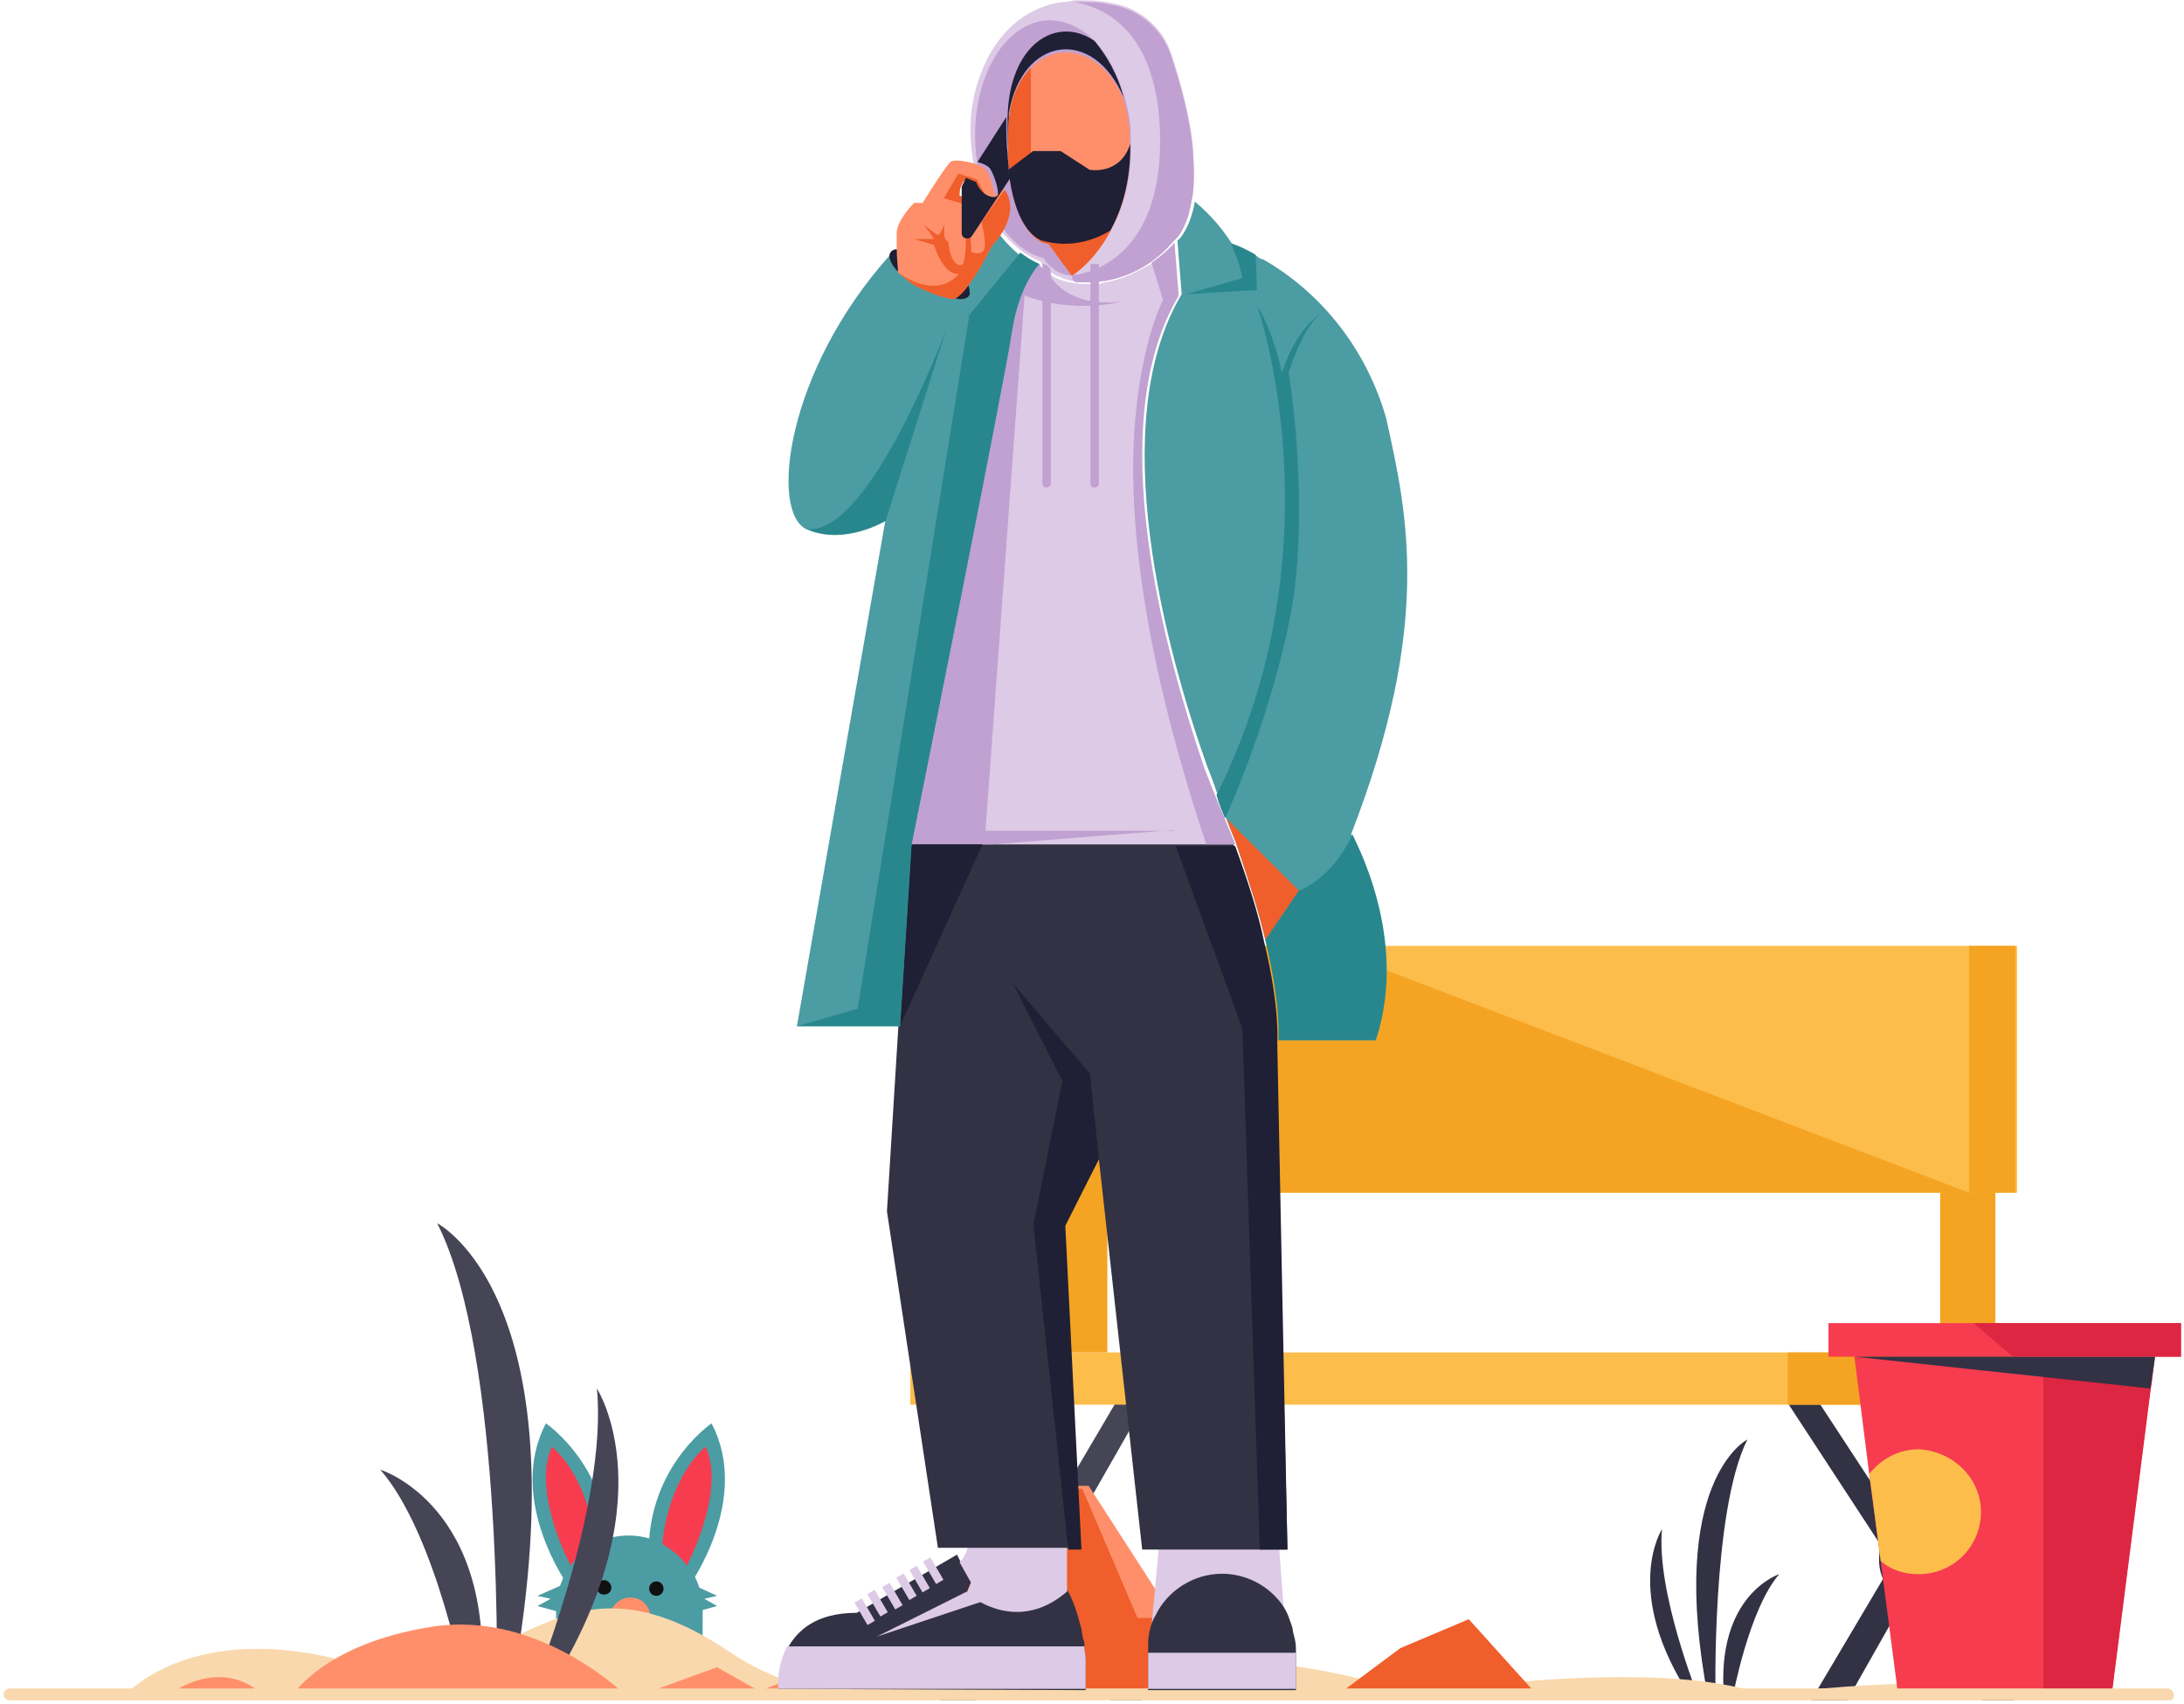 <svg width="514" height="401" viewBox="0 0 514 401" fill="none" xmlns="http://www.w3.org/2000/svg">
<path d="M165.363 378.571V395.662H130.88V378.571C130.88 374.773 132.28 371.074 134.279 368.376C135.978 366.377 137.677 364.578 140.076 363.278C142.474 361.879 145.173 361.279 147.972 361.279C152.769 361.279 157.167 363.278 160.266 366.377C163.364 369.675 165.363 373.773 165.363 378.571Z" fill="#4C9CA3"/>
<path d="M133.979 373.473C133.979 373.473 118.986 352.984 128.481 334.893C128.481 334.893 144.573 345.787 143.174 367.676L133.979 373.473Z" fill="#4C9CA3"/>
<path d="M140.076 363.278C137.677 364.678 135.678 366.377 134.279 368.376C131.58 362.879 125.783 349.285 129.881 340.39C129.881 340.39 138.376 346.887 140.076 363.278Z" fill="#F73C4F"/>
<path d="M161.965 373.473C161.965 373.473 176.957 352.984 167.462 334.893C167.462 334.893 151.37 345.787 152.769 367.676L161.965 373.473Z" fill="#4C9CA3"/>
<path d="M155.868 363.278C158.267 364.678 160.266 366.377 161.665 368.376C164.364 362.879 170.161 349.285 166.063 340.39C166.063 340.39 157.567 346.887 155.868 363.278Z" fill="#F73C4F"/>
<path d="M153.069 380.67C153.069 380.97 153.069 381.369 153.069 382.069C149.971 381.369 146.572 381.069 143.474 380.67C143.474 377.971 145.873 375.872 148.272 375.872C151.07 375.872 153.069 377.871 153.069 380.67Z" fill="#FF8F6A"/>
<path d="M154.469 375.472C155.407 375.472 156.168 374.712 156.168 373.773C156.168 372.835 155.407 372.074 154.469 372.074C153.53 372.074 152.769 372.835 152.769 373.773C152.769 374.712 153.53 375.472 154.469 375.472Z" fill="#111010"/>
<path d="M143.874 373.473C143.874 374.473 143.174 375.172 142.175 375.172C141.175 375.172 140.475 374.473 140.475 373.473C140.475 372.474 141.175 371.774 142.175 371.774C143.174 371.774 143.874 372.774 143.874 373.473Z" fill="#111010"/>
<path d="M133.279 372.474L126.482 375.472L129.581 376.172L126.482 377.871L131.58 379.27L133.279 372.474Z" fill="#4C9CA3"/>
<path d="M162.265 372.474L168.761 375.472L165.763 376.172L168.761 377.871L163.664 379.27L162.265 372.474Z" fill="#4C9CA3"/>
<path d="M420.735 330.095L466.513 400.06H474.009L425.933 326.697L420.735 330.095Z" fill="#323244"/>
<path d="M474.409 330.095L434.728 400.06H426.233L469.911 326.397L474.409 330.095Z" fill="#323244"/>
<path d="M215.538 330.095L261.315 400.06H268.811L221.035 326.697L215.538 330.095Z" fill="#454556"/>
<path d="M269.511 330.095L229.531 400.06H221.335L264.713 326.397L269.511 330.095Z" fill="#454556"/>
<path d="M469.611 280.62V318.201H456.617V272.424L469.611 280.62Z" fill="#F4A422"/>
<path d="M260.616 280.62V318.201H247.622V272.424L260.616 280.62Z" fill="#F4A422"/>
<path d="M403.744 399.76C403.744 399.76 402.744 355.682 411.24 338.691C411.24 338.691 392.15 348.286 402.045 399.76H403.744Z" fill="#323244"/>
<path d="M407.842 399.061C407.842 399.061 411.64 378.571 418.736 370.375C418.736 370.375 403.744 375.172 405.743 399.36L407.842 399.061Z" fill="#323244"/>
<path d="M399.646 399.061C399.646 399.061 389.751 374.473 391.15 359.78C391.15 359.78 381.555 374.473 397.947 399.36L399.646 399.061Z" fill="#323244"/>
<path d="M474.708 222.549H235.028V280.62H474.708V222.549Z" fill="#FCBD4B"/>
<path d="M474.708 318.201H214.239V330.495H474.708V318.201Z" fill="#FCBD4B"/>
<path d="M474.708 318.201H420.735V330.495H474.708V318.201Z" fill="#F4A422"/>
<path d="M474.309 222.549H463.414V280.62H474.309V222.549Z" fill="#F4A422"/>
<path d="M463.414 280.62H235.028V222.549H311.19L463.414 280.62Z" fill="#F4A422"/>
<path d="M29.531 398.761C29.531 398.761 45.223 380.67 82.804 391.264C120.386 401.459 129.281 360.18 171.56 388.566C213.939 416.952 248.721 372.874 333.079 398.461C333.079 398.461 390.051 389.565 415.038 398.761C415.038 398.761 458.417 392.964 475.808 398.461L29.531 398.761Z" fill="#F9D8AD"/>
<path d="M39.726 398.761C39.726 398.761 51.72 389.166 62.215 399.061L39.726 398.761Z" fill="#FF8F6A"/>
<path d="M116.887 399.76C116.887 399.76 118.886 319.2 102.894 287.816C102.894 287.816 138.077 305.607 119.986 399.76H116.887Z" fill="#454556"/>
<path d="M109.691 398.361C109.691 398.361 102.894 361.179 89.501 345.787C89.501 345.787 117.187 354.283 113.089 398.661L109.691 398.361Z" fill="#454556"/>
<path d="M124.783 399.061C124.783 399.061 143.174 354.383 140.475 326.697C140.475 326.697 157.867 353.283 128.182 399.061H124.783Z" fill="#454556"/>
<path d="M150.071 399.061L168.761 392.264L180.755 399.061H150.071Z" fill="#FF8F6A"/>
<path d="M68.412 399.46C68.412 399.46 75.608 386.867 101.495 382.769C127.082 378.671 147.572 399.16 147.572 399.16L68.412 399.46Z" fill="#FF8F6A"/>
<path d="M306.692 399.061L286.202 377.571L276.008 380.27L256.218 349.585H254.518H249.021C244.923 349.585 241.525 351.984 239.826 355.682L226.532 368.976L224.533 373.074L205.743 380.27L201.645 388.766L176.058 398.961L212.539 397.561L212.24 398.561L306.692 399.061Z" fill="#FF8F6A"/>
<path d="M306.692 399.061L212.439 399.36L226.732 369.675L240.026 356.382C241.725 352.584 245.123 350.285 249.221 350.285H254.718L267.712 380.67H275.908L286.103 377.971L283.704 384.068L306.692 399.061Z" fill="#F05E2B"/>
<path d="M450.121 376.572C454.481 376.572 458.017 372.276 458.017 366.977C458.017 361.677 454.481 357.381 450.121 357.381C445.76 357.381 442.225 361.677 442.225 366.977C442.225 372.276 445.76 376.572 450.121 376.572Z" fill="#323244"/>
<path d="M507.192 319.2L506.493 324.698L506.093 326.697L496.897 398.761H446.722L442.624 367.376L439.926 346.887L436.427 319.2H507.192Z" fill="#F73C4F"/>
<path d="M506.493 324.698L506.193 326.697L496.997 398.761H480.905V322.299C491.8 320.6 499.996 321.599 506.493 324.698Z" fill="#DD2641"/>
<path d="M513.289 311.304H430.331V319.2H513.289V311.304Z" fill="#F73C4F"/>
<path d="M507.192 319.2L506.093 326.697L436.427 319.2H507.192Z" fill="#323244"/>
<path d="M513.289 311.304V319.2H473.709L464.513 311.304H513.289Z" fill="#DD2641"/>
<path d="M466.213 355.682C466.213 363.878 459.716 370.375 451.52 370.375C448.122 370.375 445.023 369.375 442.624 367.276L439.926 346.787C442.624 343.388 446.722 340.99 451.52 340.99C459.716 341.389 466.213 347.886 466.213 355.682Z" fill="#FCBD4B"/>
<path d="M313.889 399.46L329.581 387.766L345.673 380.97L361.365 398.361L313.889 399.46Z" fill="#F05E2B"/>
<path d="M510.59 400.06H2.245C1.545 400.06 0.845 399.36 0.845 398.661C0.845 397.961 1.545 397.261 2.245 397.261H510.191C510.89 397.261 511.59 397.961 511.59 398.661C511.59 399.76 511.29 400.06 510.59 400.06Z" fill="#F9D8AD"/>
<path d="M183.154 397.361C183.154 397.361 183.154 397.761 183.154 397.361C183.154 397.761 183.154 397.761 183.154 397.361L255.518 397.661C255.518 395.662 255.518 393.863 255.518 392.164C255.518 391.864 255.518 391.464 255.518 390.765C255.518 389.765 255.218 388.766 255.218 387.666V387.366C255.218 386.667 255.218 385.967 254.918 385.667C254.618 384.268 254.619 383.268 254.219 382.269C252.819 376.472 251.12 374.073 251.12 374.073C242.924 380.87 235.428 378.871 231.33 376.772H231.03C229.031 375.772 227.632 374.373 227.632 374.373L228.632 371.974L225.933 367.176L225.233 365.777L201.645 379.47C192.05 379.47 187.652 383.568 185.253 387.966C183.854 391.065 183.554 394.063 183.554 395.862C183.154 396.662 183.154 397.062 183.154 397.361Z" fill="#323244"/>
<path d="M251.12 363.578V374.473C238.827 385.068 227.532 374.773 227.532 374.773L228.532 372.374L225.833 367.576C227.232 366.177 227.532 364.878 227.832 363.778H251.02V363.578H251.12Z" fill="#DDCAE6"/>
<path d="M218.965 366.424L217.24 367.433L220.317 372.696L222.043 371.687L218.965 366.424Z" fill="#DDCAE6"/>
<path d="M215.761 368.389L214.035 369.397L217.111 374.662L218.837 373.653L215.761 368.389Z" fill="#DDCAE6"/>
<path d="M212.662 370.193L210.936 371.201L214.012 376.465L215.738 375.457L212.662 370.193Z" fill="#DDCAE6"/>
<path d="M209.348 372.398L207.623 373.407L210.699 378.671L212.425 377.662L209.348 372.398Z" fill="#DDCAE6"/>
<path d="M205.851 374.065L204.125 375.074L207.202 380.338L208.928 379.329L205.851 374.065Z" fill="#DDCAE6"/>
<path d="M202.825 376.071L201.099 377.08L204.176 382.344L205.902 381.335L202.825 376.071Z" fill="#DDCAE6"/>
<path d="M230.93 376.872L206.343 385.068L227.532 374.473C227.532 374.873 228.931 375.872 230.93 376.872Z" fill="#DDCAE6"/>
<path d="M183.154 395.962C183.154 396.662 183.154 397.361 183.154 397.361H255.518C255.518 395.362 255.518 393.563 255.518 391.864C255.518 391.564 255.518 391.164 255.518 390.465C255.518 389.465 255.218 388.466 255.218 387.366H185.253C183.454 390.865 183.154 393.963 183.154 395.962Z" fill="#DDCAE6"/>
<path d="M302.595 384.768L270.91 383.668L272.909 362.179H300.896L302.595 384.768Z" fill="#DDCAE6"/>
<path d="M304.993 387.766V397.661H270.211V387.766C270.211 386.367 270.211 385.367 270.51 383.968C270.81 382.569 271.21 381.269 271.91 380.17C274.608 374.373 280.805 370.275 287.602 370.275C292.4 370.275 296.797 372.274 299.896 375.372C301.295 376.772 302.594 378.471 303.294 380.47C303.594 381.469 304.294 382.869 304.294 383.868C304.693 385.467 304.993 386.467 304.993 387.766Z" fill="#323244"/>
<path d="M304.993 388.866H270.211V397.361H304.993V388.866Z" fill="#DDCAE6"/>
<path d="M280.406 47.436C279.406 53.533 277.007 55.932 277.007 55.932C277.007 55.932 276.708 56.232 276.308 56.632C275.608 57.331 274.609 58.631 272.909 60.03C270.211 62.429 265.713 65.127 259.916 66.127C259.616 66.127 258.916 66.127 258.517 66.427C257.817 66.427 257.117 66.427 256.518 66.427C254.818 66.427 253.419 66.427 252.42 66.127C250.721 65.827 249.321 65.127 248.322 64.728C248.022 64.428 247.622 64.428 247.322 64.028C246.323 63.328 245.623 62.629 245.323 62.329C245.023 62.029 245.023 61.629 245.023 61.629C240.925 59.93 237.827 57.231 235.128 53.733C229.631 45.837 227.632 34.643 228.632 26.047C230.331 13.753 237.127 3.159 248.422 0.76C249.821 0.46 251.52 0.46 252.819 0.06C255.918 0.06 258.916 0.06 261.715 0.76C268.212 1.759 273.709 6.557 275.708 12.754C277.707 18.851 280.106 27.047 280.806 34.943C281.105 40.64 281.105 44.338 280.406 47.436Z" fill="#DDCAE6"/>
<path d="M252.42 64.828C249.021 64.828 246.623 62.429 245.623 60.73C237.127 58.731 230.231 47.436 229.531 33.743C228.831 18.351 236.328 5.357 246.623 4.758C250.721 4.758 254.519 6.457 257.517 9.555C260.616 12.654 263.014 17.451 264.714 22.849C265.413 25.547 266.113 28.646 266.113 31.744C266.113 32.444 266.113 32.744 266.113 33.443V33.743C266.813 54.933 252.42 64.528 252.42 64.828Z" fill="#C0A1D1"/>
<path d="M261.715 53.533C261.715 53.833 261.415 53.833 261.415 54.233C257.617 61.429 252.52 64.828 252.22 64.828L246.723 57.331C246.723 57.331 246.023 57.331 245.323 57.032C243.324 56.032 239.226 52.934 237.827 42.339C237.827 41.639 237.827 40.94 237.527 40.64C237.527 39.24 237.227 37.941 237.227 36.542C237.227 35.542 237.227 34.143 237.227 32.744C237.227 30.745 237.227 28.946 237.527 27.247C238.227 22.149 240.226 18.351 242.625 15.952C249.121 9.455 259.316 11.554 264.514 23.448C265.213 26.147 265.913 29.245 265.913 32.344C265.913 33.044 265.913 33.743 265.913 34.343C266.113 42.339 264.414 48.736 261.715 53.533Z" fill="#FF8F6A"/>
<path d="M264.413 22.849C257.217 6.157 240.525 8.556 237.427 26.647C237.427 26.947 237.427 26.947 237.427 27.346C237.427 27.746 237.427 27.646 237.427 28.046C237.427 28.446 237.427 28.346 237.427 28.746C237.427 29.145 237.427 29.046 237.427 29.445V29.745C237.427 30.045 237.427 30.445 237.427 30.445C237.427 30.745 237.427 30.745 237.427 31.145C237.427 31.544 237.427 31.444 237.427 31.844C237.427 32.244 237.427 32.144 237.427 32.544C237.427 33.943 237.427 35.242 237.427 36.342C237.127 33.943 237.127 31.544 237.127 28.446C237.127 28.146 237.127 28.146 237.127 27.746C237.427 10.355 248.721 3.458 257.617 9.655C260.316 12.954 263.014 17.351 264.413 22.849Z" fill="#1F1F35"/>
<path d="M290.7 198.661H214.539C214.539 198.661 236.428 89.415 238.127 78.121C239.826 66.527 244.624 62.029 244.624 62.029C244.624 62.029 244.624 62.329 244.923 62.729C245.223 63.029 245.923 63.728 246.922 64.428C247.222 64.728 247.622 64.728 247.922 65.127C249.921 66.127 252.32 66.827 256.118 66.827C256.818 66.827 257.517 66.827 258.117 66.827C258.417 66.827 259.116 66.827 259.516 66.527C264.314 65.827 267.712 63.828 270.81 62.129C271.51 61.829 272.21 61.13 272.809 60.73C274.509 59.33 275.908 58.031 276.208 57.331L277.207 69.925C259.116 100.31 273.809 153.583 283.304 181.269C285.003 186.067 286.702 190.165 287.702 193.263C289.701 196.262 290.7 198.361 290.7 198.661Z" fill="#DDCAE6"/>
<path d="M317.987 196.262C317.987 196.262 331.68 220.15 323.784 244.738H300.895C300.895 244.738 301.595 236.842 297.797 221.15C296.397 215.053 293.999 207.456 291 198.661C291 198.361 290.001 196.262 288.601 192.564C287.902 190.865 287.202 189.166 286.602 187.067C285.903 185.068 285.203 182.969 284.203 180.57C274.308 152.884 259.916 99.61 278.107 69.225L277.107 56.632C277.407 56.332 277.807 55.932 277.807 55.932C277.807 55.932 280.205 53.233 281.205 47.436C282.904 48.836 287.002 52.534 290.101 57.631C290.101 57.631 292.5 58.331 295.898 60.33C296.198 60.63 296.897 61.03 297.297 61.03C311.59 69.225 321.885 82.919 326.283 98.611C331.28 121.2 337.077 147.087 317.987 196.262Z" fill="#4C9CA3"/>
<path d="M302.994 364.578H268.811L258.617 272.724L250.421 288.416L254.219 364.178H220.735L208.741 285.018L211.44 241.339L214.139 198.661H290.301C293.399 207.157 295.798 214.753 297.097 221.15C300.895 236.842 300.196 244.738 300.196 244.738L302.994 364.578Z" fill="#323244"/>
<path d="M250.72 288.416L254.518 364.578H251.42L243.224 288.116L250.021 254.333L238.427 231.444L256.517 252.634L258.616 272.724L250.72 288.416Z" fill="#1F1F35"/>
<path d="M244.624 62.129C244.624 62.129 239.826 66.927 238.127 78.221C236.428 89.815 214.538 198.761 214.538 198.761L211.84 241.439H187.552L208.342 122.599C208.342 122.599 198.746 128.396 189.951 124.598C181.055 120.8 184.853 87.416 209.441 60.03V59.73C209.741 59.43 210.141 59.031 210.441 59.031C210.441 59.031 212.14 58.731 214.239 59.031C214.938 59.031 215.938 59.33 216.638 59.73H216.937C217.937 60.03 219.336 60.73 220.336 61.13C221.335 61.429 222.035 62.129 223.034 62.829C224.434 61.429 229.131 57.331 234.629 54.333C236.028 56.332 237.727 58.131 239.726 59.83C241.525 60.43 242.924 61.429 244.624 62.129Z" fill="#4C9CA3"/>
<path d="M228.232 69.225C227.932 70.225 226.532 70.625 224.833 70.225C222.834 70.225 220.036 69.225 216.937 67.826C214.538 66.827 212.839 65.127 211.44 64.028C209.741 62.329 209.041 60.63 209.441 59.63C209.741 58.931 210.441 58.631 211.14 58.631C213.139 58.331 216.937 59.33 220.735 61.03C224.533 63.029 226.832 65.427 227.932 67.126C228.232 68.226 228.232 68.926 228.232 69.225Z" fill="#1F1F35"/>
<path d="M233.329 58.031C233.329 58.031 230.93 63.129 227.832 67.227C226.832 68.626 225.833 69.625 224.734 70.325C222.735 70.325 219.936 69.325 216.837 67.926C214.439 66.927 212.739 65.228 211.34 64.128C211.34 62.729 211.04 60.73 211.04 58.631C211.04 56.932 211.04 55.532 211.04 54.533C211.34 51.434 215.138 47.736 215.138 47.736H217.137C217.137 47.736 222.235 39.54 223.634 38.141C224.334 37.441 227.032 37.841 229.131 38.441C230.531 38.741 231.83 39.44 232.23 40.14C233.229 41.839 234.229 45.237 233.929 46.237C233.629 46.537 232.929 46.937 231.93 46.537C230.93 46.237 229.531 45.138 228.831 43.438L226.433 42.439C225.733 43.438 225.433 44.438 225.433 45.537V45.837C225.433 45.837 227.132 46.537 228.532 47.836C229.231 48.536 229.531 48.836 229.931 49.535L230.231 50.935V51.634L235.028 44.838L235.728 44.138C236.028 44.338 241.225 49.136 233.329 58.031Z" fill="#FF8F6A"/>
<path d="M303.294 87.716C303.294 87.716 307.692 113.703 304.693 138.591C302.295 157.381 293.099 182.269 288.302 192.564C287.602 190.865 286.902 189.166 286.303 187.067C315.688 128.296 295.898 72.024 295.898 72.024C299.696 77.821 301.695 87.716 301.695 87.716C305.093 77.121 310.891 73.723 310.891 73.723C306.393 77.121 303.294 87.716 303.294 87.716Z" fill="#28878D"/>
<path d="M222.735 77.421L208.442 122.499C208.442 122.499 198.846 128.296 190.051 124.498C204.643 125.897 222.435 78.121 222.735 77.421Z" fill="#28878D"/>
<path d="M290.7 198.661H283.904C267.212 148.786 265.513 116.702 267.212 98.311C268.911 79.52 273.709 70.625 273.709 70.625L271.01 61.729C271.71 61.429 272.409 60.73 273.009 60.33C274.708 58.931 276.108 57.631 276.408 56.932L277.407 69.525C259.316 99.91 274.009 153.184 283.504 180.87C287.602 191.464 290.7 198.361 290.7 198.661Z" fill="#C0A1D1"/>
<path d="M276.308 195.262L233.629 198.661H214.539C214.539 198.661 236.428 89.415 238.127 78.121C239.826 66.527 244.624 62.029 244.624 62.029C244.624 62.029 244.624 62.329 244.923 62.729C245.223 63.029 245.923 63.728 246.922 64.428C246.922 64.728 251.02 72.624 264.014 70.925C264.014 70.925 253.119 74.023 241.125 69.525L231.93 195.462H276.308V195.262V195.262Z" fill="#C0A1D1"/>
<path d="M246.322 114.703C245.623 114.703 245.323 114.403 245.323 113.703V62.129C246.322 62.129 247.322 62.829 247.322 64.128V114.003C247.322 114.303 246.622 114.703 246.322 114.703Z" fill="#C0A1D1"/>
<path d="M231.23 198.661L211.84 241.339L214.538 198.661H231.23Z" fill="#1F1F35"/>
<path d="M261.715 53.533C261.715 53.833 261.415 53.833 261.415 54.233C257.617 61.429 252.52 64.828 252.22 64.828L246.723 57.331C246.723 57.331 246.023 57.331 245.323 57.032C243.324 56.032 239.226 52.934 237.827 42.339C237.827 41.639 237.827 40.94 237.527 40.64C237.527 39.24 237.227 37.941 237.227 36.542C237.227 35.542 237.227 34.143 237.227 32.744C237.227 30.745 237.227 28.946 237.527 27.247C238.227 22.149 240.226 18.351 242.625 15.952V53.533H261.715Z" fill="#F05E2B"/>
<path d="M261.315 54.233C258.617 55.932 253.119 58.331 246.623 56.932C246.323 56.932 245.623 56.632 245.223 56.632C242.824 55.632 238.726 52.234 237.327 39.94L243.124 35.542H249.621L256.418 39.94C256.418 39.94 263.614 41.339 266.013 33.843C266.113 42.639 264.014 49.435 261.315 54.233Z" fill="#1F1F35"/>
<path d="M280.406 47.436C279.406 53.533 277.007 55.932 277.007 55.932C277.007 55.932 276.707 56.232 276.308 56.632C275.608 57.331 274.608 58.631 272.909 60.03C270.211 62.429 265.713 65.128 259.916 66.127C259.616 66.127 258.916 66.127 258.516 66.427C257.817 66.427 257.117 66.427 256.517 66.427C255.518 66.427 254.518 66.427 253.419 66.427C252.719 66.427 252.02 65.427 252.419 64.728C252.419 64.728 274.908 63.728 272.909 28.846C271.51 8.056 260.915 1.859 252.719 0.46C255.818 0.46 258.816 0.46 261.615 1.16C268.112 2.159 273.609 6.957 275.608 13.153C277.607 19.25 280.006 27.446 280.705 35.342C281.105 40.64 281.105 44.338 280.406 47.436Z" fill="#C0A1D1"/>
<path d="M257.617 114.703C256.917 114.703 256.617 114.403 256.617 113.703V62.129H258.616V113.703C258.616 114.303 258.217 114.703 257.617 114.703Z" fill="#C0A1D1"/>
<path d="M305.693 209.555L297.797 221.149C296.398 215.053 293.999 207.456 291 198.661C291 198.361 290.001 196.262 288.602 192.564L305.693 209.555Z" fill="#F05E2B"/>
<path d="M323.784 244.738H300.895C300.895 244.738 301.595 236.842 297.797 221.15L305.693 209.555C305.693 209.555 313.589 206.857 318.287 196.262C317.987 196.262 331.98 220.15 323.784 244.738Z" fill="#28878D"/>
<path d="M295.798 68.226L279.106 69.225L292.4 65.427C291.7 61.629 289.701 57.231 289.701 57.231C289.701 57.231 292.1 57.931 295.498 59.93C295.798 64.828 295.798 68.226 295.798 68.226Z" fill="#28878D"/>
<path d="M302.994 364.578H296.497L292.4 242.039L276.707 199.061H290.7C293.799 207.556 296.198 215.153 297.497 221.549C301.295 237.241 300.595 245.138 300.595 245.138L302.994 364.578Z" fill="#1F1F35"/>
<path d="M232.33 46.737C231.33 46.437 229.931 45.337 229.231 43.638L226.832 42.639C226.133 43.638 225.833 44.638 225.833 45.737V46.037C225.833 46.037 227.532 46.737 228.931 48.036L227.932 48.336L222.135 46.637L225.533 40.84L229.931 42.239L232.33 46.737Z" fill="#F05E2B"/>
<path d="M233.329 58.031C233.329 58.031 230.93 63.129 227.832 67.227C226.832 68.626 225.833 69.625 224.733 70.325C222.734 70.325 219.936 69.325 216.837 67.926C214.439 66.927 212.739 65.228 211.34 64.128C221.235 70.925 225.633 64.428 225.633 64.428C221.835 64.728 219.836 57.631 219.836 57.631L215.038 56.232H219.836L217.437 52.834C217.437 52.834 220.535 55.532 220.835 55.233C221.535 54.933 222.235 52.834 222.235 52.834C222.235 52.834 222.235 53.533 222.235 55.233C222.235 56.632 223.234 56.932 223.234 56.932C223.534 62.029 225.933 63.029 226.632 62.029C227.332 61.03 227.332 55.932 227.332 55.932L228.332 54.533L228.631 59.33C228.631 59.33 231.33 60.33 231.73 58.331C232.03 56.332 231.03 52.234 231.03 52.234L235.828 45.437L236.527 44.738C236.028 44.338 241.225 49.136 233.329 58.031Z" fill="#F05E2B"/>
<path d="M237.427 40.24C237.427 38.841 237.127 37.541 237.127 36.142C236.828 33.743 236.828 31.344 236.828 28.246C236.828 27.946 236.828 27.946 236.828 27.546L230.031 38.141C231.43 38.441 232.73 39.141 233.129 39.84C234.129 41.539 235.128 44.938 234.829 45.937C234.129 46.937 231.03 46.237 229.731 42.839L227.332 41.839L227.032 42.539C226.733 43.239 226.333 43.538 226.333 44.238V54.833C226.333 56.232 228.032 56.532 228.732 55.532L236.228 44.238L238.227 41.139C237.427 41.239 237.427 40.64 237.427 40.24Z" fill="#1F1F35"/>
<path d="M244.624 62.129C244.624 62.129 239.826 66.927 238.127 78.221C236.428 89.815 214.539 198.761 214.539 198.761L211.84 241.439H187.552L201.845 237.341L228.132 74.123L240.126 59.43C241.525 60.43 242.924 61.429 244.624 62.129Z" fill="#28878D"/>
</svg>
